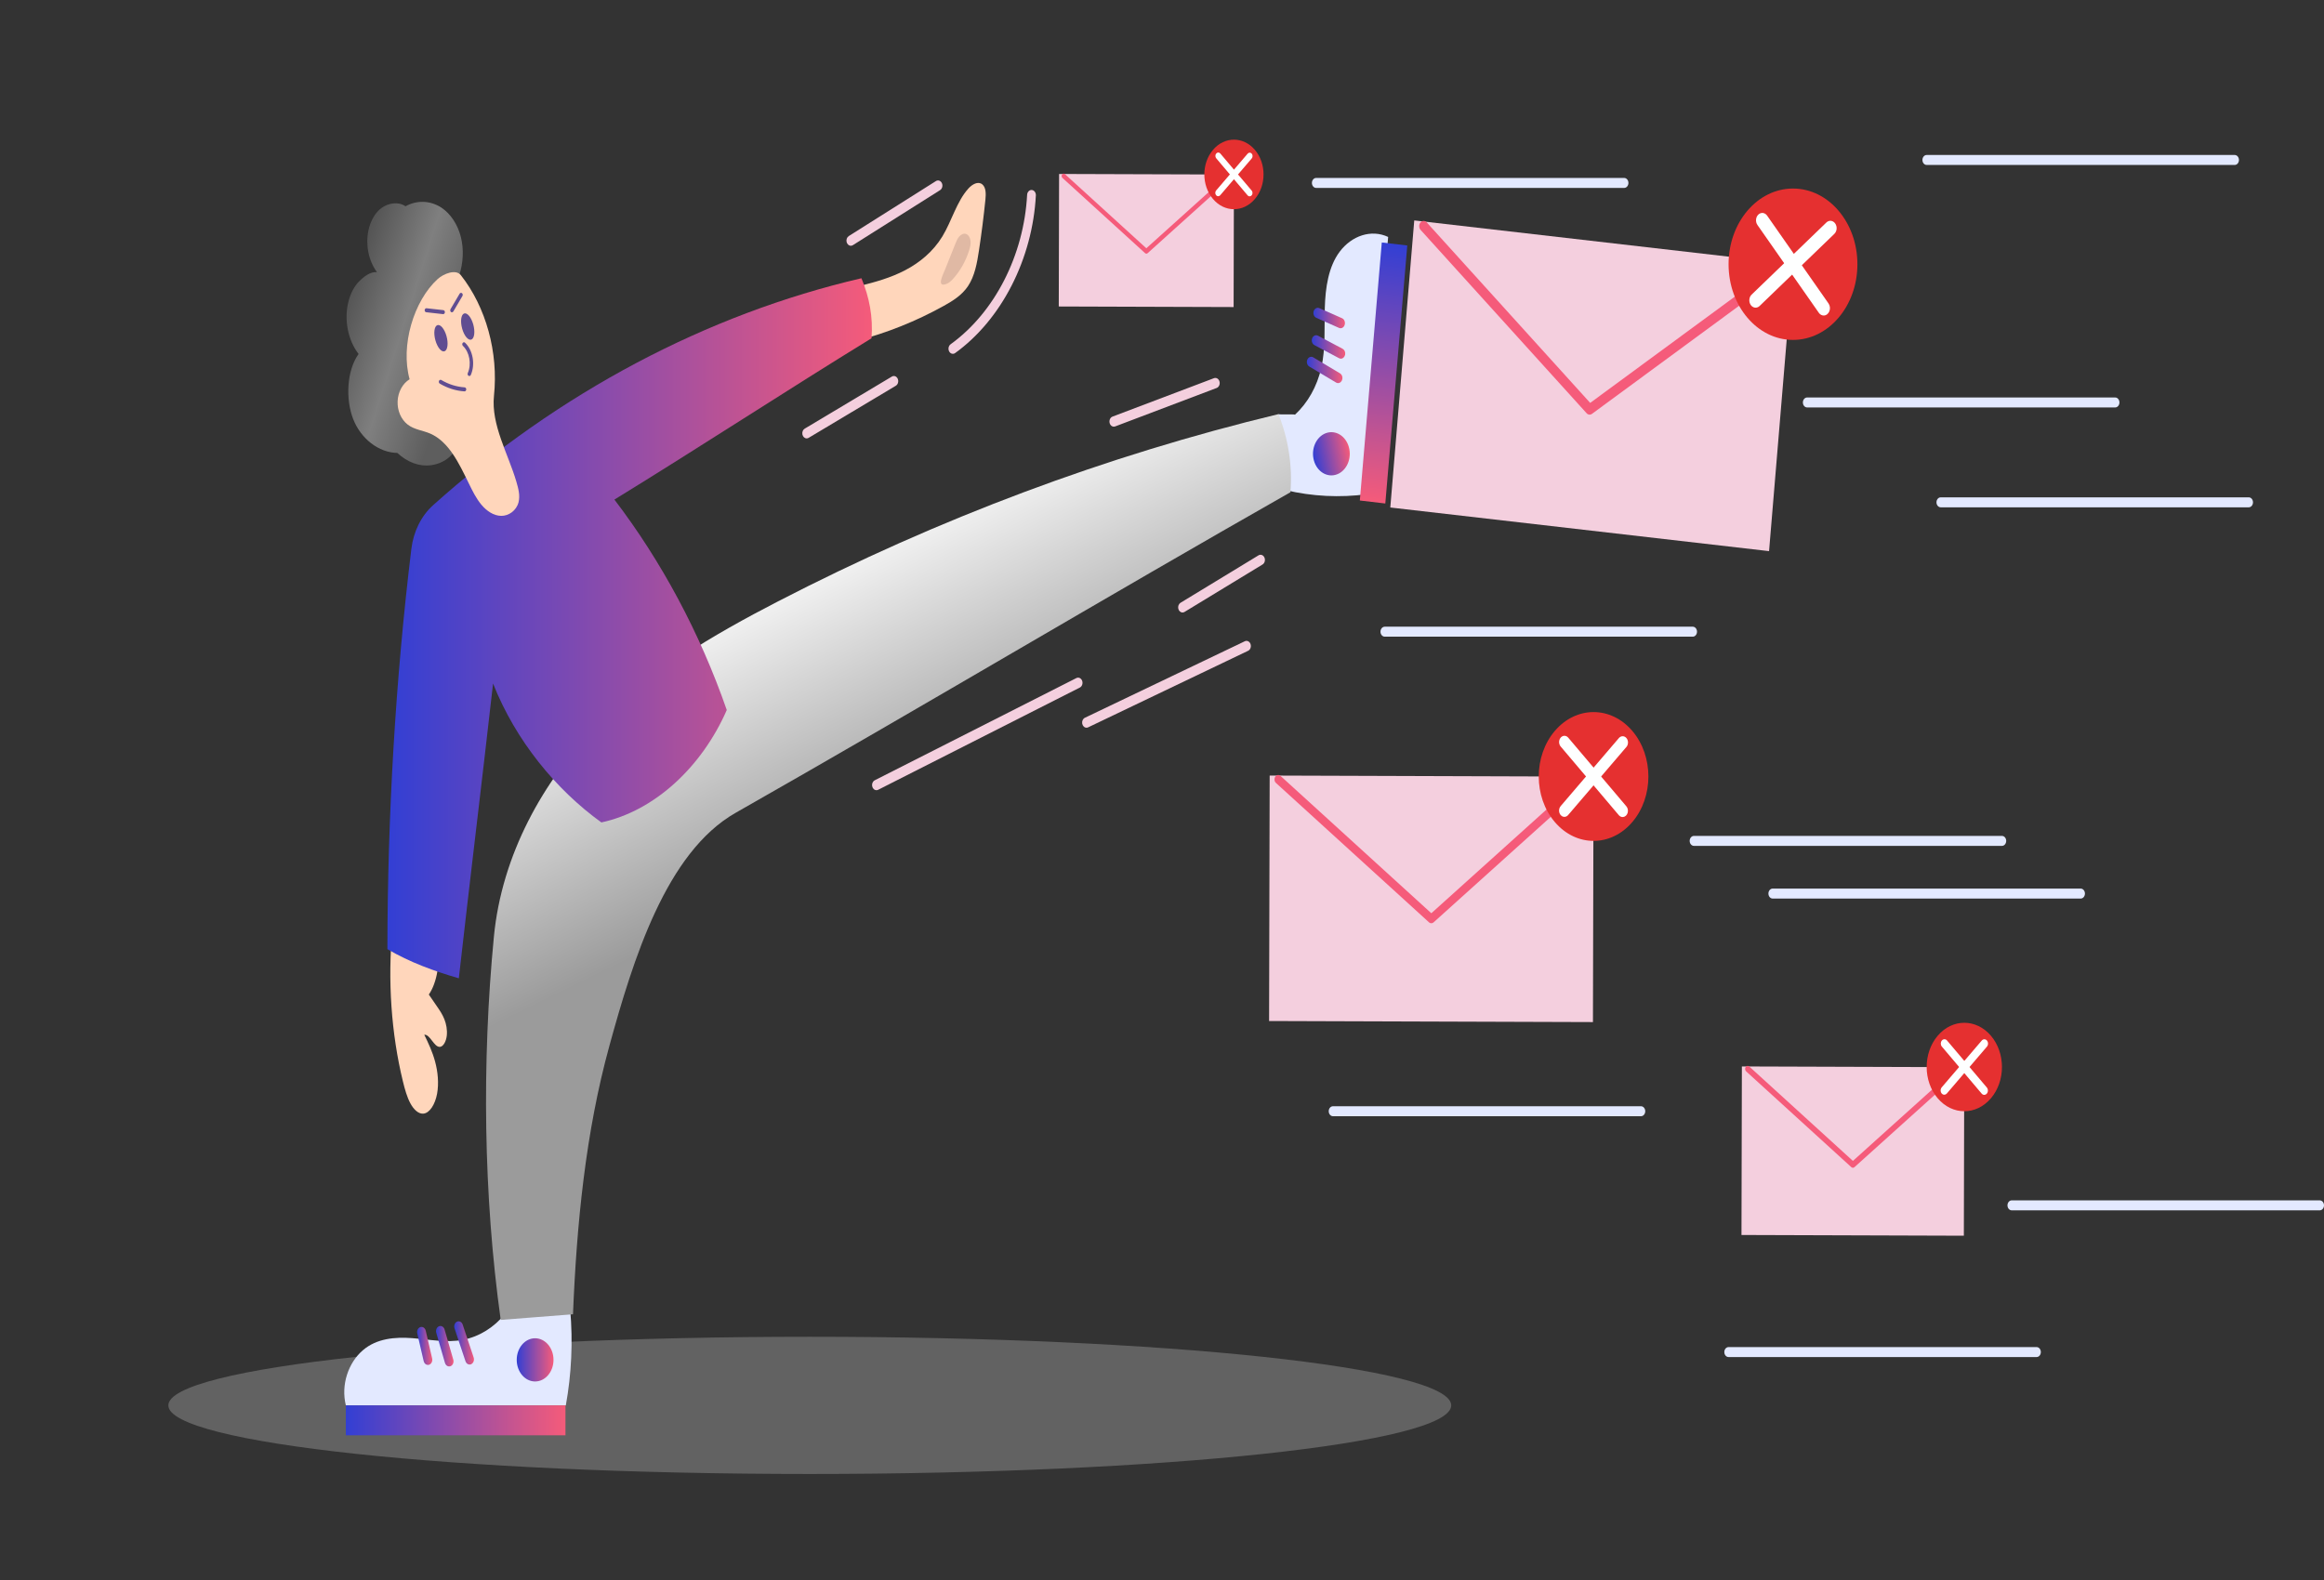 <svg width="619" height="421" viewBox="0 0 619 421" fill="none" xmlns="http://www.w3.org/2000/svg">
<rect x="0" y="0" width="619" height="421" fill="#333333" stroke="none"/>
<g clip-path="url(#clip0_265_4752)">
<path d="M215.688 392.674C310.045 392.674 386.537 384.492 386.537 374.398C386.537 364.304 310.045 356.121 215.688 356.121C121.331 356.121 44.839 364.304 44.839 374.398C44.839 384.492 121.331 392.674 215.688 392.674Z" fill="#C6C6C6" fill-opacity="0.32"/>
<path d="M342.417 130.574C349.552 132.255 356.866 132.621 364.096 131.657L369.733 63.123C365.231 61.013 360.044 62.782 356.832 67.046C353.82 71.048 353.013 76.698 352.864 82.038C352.715 87.377 353.09 92.817 351.928 97.985C350.803 102.931 348.343 107.314 344.917 110.477C345.008 110.302 340.427 110.496 340.519 110.321C339.715 113.185 341.946 114.865 341.141 117.73C340.615 119.601 341.212 122.059 341.166 124.03C341.119 126.001 341.161 129.266 342.417 130.574Z" fill="#E3E9FF"/>
<path d="M368.98 134.134L374.83 65.396L368.042 64.598L362.193 133.336L368.98 134.134Z" fill="url(#paint0_linear_265_4752)"/>
<path d="M355.634 126.52C358.28 125.86 359.969 122.804 359.407 119.695C358.845 116.585 356.245 114.6 353.599 115.26C350.953 115.921 349.264 118.977 349.826 122.086C350.387 125.195 352.988 127.181 355.634 126.52Z" fill="url(#paint1_linear_265_4752)"/>
<path d="M356.396 102.061C356.212 102.061 356.031 102.01 355.868 101.912L348.713 97.638C348.44 97.471 348.233 97.185 348.139 96.84C348.045 96.496 348.07 96.122 348.21 95.799C348.349 95.476 348.591 95.232 348.884 95.118C349.176 95.005 349.495 95.031 349.77 95.193L356.925 99.466C357.159 99.606 357.346 99.834 357.456 100.114C357.566 100.394 357.592 100.709 357.531 101.009C357.47 101.309 357.325 101.575 357.119 101.766C356.913 101.957 356.658 102.061 356.396 102.061Z" fill="url(#paint2_linear_265_4752)"/>
<path d="M357.142 95.549C356.977 95.548 356.813 95.507 356.663 95.427L350.076 91.93C349.793 91.78 349.574 91.505 349.464 91.165C349.355 90.825 349.365 90.447 349.493 90.116C349.62 89.784 349.854 89.526 350.144 89.397C350.434 89.269 350.755 89.281 351.037 89.43L357.624 92.927C357.866 93.057 358.064 93.28 358.183 93.56C358.303 93.84 358.338 94.16 358.281 94.466C358.225 94.772 358.081 95.046 357.874 95.243C357.667 95.44 357.409 95.548 357.142 95.549V95.549Z" fill="url(#paint3_linear_265_4752)"/>
<path d="M357.061 87.445C356.919 87.445 356.779 87.414 356.647 87.354L350.579 84.654C350.436 84.59 350.304 84.494 350.193 84.37C350.081 84.247 349.991 84.099 349.929 83.934C349.866 83.77 349.831 83.593 349.826 83.413C349.822 83.233 349.847 83.054 349.902 82.885C349.956 82.717 350.038 82.563 350.143 82.431C350.248 82.3 350.374 82.195 350.514 82.121C350.654 82.047 350.804 82.006 350.958 82.001C351.111 81.995 351.263 82.025 351.407 82.089L357.476 84.787C357.732 84.9 357.947 85.115 358.082 85.395C358.216 85.676 358.263 86.002 358.214 86.319C358.165 86.636 358.022 86.922 357.812 87.127C357.601 87.333 357.336 87.445 357.062 87.445H357.061Z" fill="url(#paint4_linear_265_4752)"/>
<path d="M151.879 348.936C152.617 357.443 152.223 366.033 150.71 374.398H92.119C90.762 368.929 92.761 363.031 96.683 359.685C100.362 356.546 105.226 356.148 109.762 356.486C114.299 356.825 118.871 357.785 123.357 356.925C127.657 356.087 131.609 353.63 134.618 349.926C134.461 350.016 134.13 349.484 133.973 349.575L141.484 347.581C143.12 347.147 144.784 346.71 146.459 346.845C148.134 346.981 150.892 347.341 151.879 348.936Z" fill="#E3E9FF"/>
<path d="M150.613 374.398H92.119V382.374H150.613V374.398Z" fill="url(#paint5_linear_265_4752)"/>
<path d="M122.362 73.223C123.373 70.027 123.578 66.446 122.764 63.178C121.95 59.91 120.085 56.969 117.554 55.3C116.098 54.359 114.472 53.838 112.812 53.778C111.151 53.718 109.501 54.121 107.998 54.955C106.175 53.65 103.438 54.062 101.626 55.39C99.814 56.719 98.616 59.02 98.112 61.457C97.728 63.38 97.735 65.382 98.132 67.3C98.529 69.219 99.305 71.001 100.397 72.503C98.659 72.32 96.907 73.672 95.59 75.019C94.272 76.365 93.376 78.208 92.853 80.172C91.567 84.988 92.616 90.564 95.506 94.297C92.333 98.745 92.008 106.341 94.064 111.629C96.12 116.916 100.889 120.576 105.831 120.665C108.47 123.111 111.623 124.386 114.959 123.917C117.86 123.505 120.814 121.646 121.897 118.457C122.626 116.313 122.984 113.255 122.185 111.148C121.385 109.04 120.116 107.218 119.265 105.138C117.852 101.691 117.663 97.696 118.144 93.908C118.626 90.119 119.74 86.495 120.849 82.898C121.648 80.302 121.545 75.802 122.362 73.223Z" fill="url(#paint6_linear_265_4752)"/>
<path d="M104.52 247.444C103.225 261.097 104.209 275.372 107.321 288.108C107.831 290.195 108.41 292.276 109.302 293.932C110.194 295.588 111.451 296.785 112.757 296.68C114.453 296.547 115.906 294.179 116.417 291.386C116.929 288.592 116.613 285.501 115.898 282.845C115.184 280.188 114.097 277.893 113.005 275.655C114.599 275.522 115.576 279.003 117.171 278.891C118.075 278.827 118.824 277.452 118.999 275.922C119.174 274.393 118.863 272.791 118.351 271.508C117.839 270.224 117.141 269.203 116.451 268.199L114.22 264.948C116.399 261.839 117.387 256.055 116.423 251.461C114.364 249.102 112.013 245.862 109.575 245.174C107.851 244.686 106.103 246.16 104.52 247.444Z" fill="#FFD6BB"/>
<path d="M228.982 76.167C233.112 75.159 237.246 74.002 241.099 71.985C244.952 69.967 248.538 67.03 250.993 63C253.509 58.871 254.798 53.688 257.944 50.212C258.948 49.102 260.511 48.189 261.637 49.121C262.646 49.954 262.618 51.692 262.471 53.131C262.009 57.678 261.436 62.206 260.752 66.716C260.242 70.072 259.621 73.557 257.821 76.234C256.193 78.66 253.779 80.153 251.402 81.473C243.982 85.591 236.191 88.711 228.176 90.775C228.521 85.662 228.641 81.276 228.982 76.167Z" fill="#FFD6BB"/>
<path d="M254.438 64.991C254.723 64.277 255.018 63.547 255.498 62.997C255.977 62.447 256.688 62.103 257.329 62.333C257.999 62.576 258.429 63.396 258.512 64.215C258.594 65.033 258.393 65.855 258.152 66.629C257.245 69.541 255.771 72.163 253.848 74.286C253.363 74.818 252.83 75.331 252.208 75.589C249.252 76.802 251.179 73.146 251.737 71.754C252.637 69.497 253.537 67.243 254.438 64.991Z" fill="#E0B9A4"/>
<path d="M131.547 249.556C133.655 227.678 144.703 208.008 158.813 193.523C172.922 179.038 189.969 169.138 207.117 160.267C249.954 138.114 294.671 121.372 340.518 110.323C343.099 116.741 344.298 124.075 343.701 131.14C294.42 159.157 245.231 188.513 195.95 216.531C177.423 227.064 168.609 255.665 162.291 278.684C155.973 301.703 153.603 325.971 152.617 350.129C146.606 350.634 139.375 351.126 133.364 351.629C128.747 318.423 128.325 282.988 131.547 249.556Z" fill="url(#paint7_linear_265_4752)"/>
<path d="M142.528 368.031C145.233 368.031 147.426 365.454 147.426 362.275C147.426 359.097 145.233 356.52 142.528 356.52C139.824 356.52 137.631 359.097 137.631 362.275C137.631 365.454 139.824 368.031 142.528 368.031Z" fill="url(#paint8_linear_265_4752)"/>
<path d="M125.077 363.523C124.842 363.524 124.613 363.441 124.419 363.285C124.225 363.13 124.076 362.91 123.99 362.653L121.058 353.873C121.002 353.705 120.974 353.526 120.977 353.346C120.98 353.166 121.013 352.988 121.075 352.823C121.136 352.658 121.224 352.509 121.335 352.384C121.445 352.259 121.575 352.161 121.718 352.095C121.861 352.029 122.013 351.997 122.167 352C122.32 352.004 122.471 352.042 122.612 352.115C122.752 352.187 122.879 352.291 122.985 352.42C123.092 352.55 123.175 352.703 123.231 352.871L126.162 361.651C126.232 361.859 126.256 362.083 126.235 362.305C126.214 362.527 126.147 362.739 126.04 362.924C125.933 363.108 125.789 363.259 125.621 363.364C125.454 363.468 125.267 363.523 125.077 363.523V363.523Z" fill="url(#paint9_linear_265_4752)"/>
<path d="M119.63 364.031C119.386 364.031 119.149 363.941 118.951 363.774C118.753 363.607 118.604 363.372 118.525 363.101L116.198 355.061C116.149 354.89 116.128 354.71 116.138 354.53C116.148 354.35 116.188 354.175 116.256 354.013C116.323 353.852 116.418 353.707 116.533 353.588C116.648 353.47 116.782 353.378 116.927 353.32C117.072 353.262 117.225 353.239 117.378 353.25C117.531 353.262 117.681 353.309 117.818 353.388C117.956 353.468 118.079 353.578 118.18 353.714C118.281 353.849 118.358 354.006 118.408 354.177L120.735 362.217C120.784 362.387 120.805 362.568 120.795 362.747C120.785 362.927 120.745 363.103 120.678 363.265C120.61 363.426 120.516 363.571 120.401 363.69C120.286 363.809 120.152 363.9 120.007 363.958C119.885 364.006 119.758 364.03 119.63 364.031V364.031Z" fill="url(#paint10_linear_265_4752)"/>
<path d="M113.982 363.628C113.725 363.629 113.475 363.531 113.27 363.348C113.066 363.165 112.918 362.908 112.851 362.617L111.145 355.257C111.101 355.082 111.087 354.898 111.104 354.717C111.121 354.535 111.169 354.359 111.245 354.2C111.32 354.04 111.422 353.9 111.545 353.787C111.667 353.674 111.808 353.592 111.958 353.544C112.108 353.496 112.264 353.483 112.419 353.507C112.573 353.532 112.721 353.592 112.855 353.684C112.989 353.777 113.106 353.9 113.199 354.046C113.292 354.193 113.36 354.36 113.397 354.537L115.103 361.895C115.144 362.069 115.154 362.251 115.135 362.429C115.116 362.608 115.066 362.78 114.99 362.937C114.914 363.093 114.813 363.23 114.691 363.34C114.57 363.451 114.431 363.532 114.284 363.579C114.185 363.611 114.084 363.628 113.982 363.628V363.628Z" fill="url(#paint11_linear_265_4752)"/>
<path d="M477.572 70.346L376.689 58.722L370.308 135.2L471.191 146.824L477.572 70.346Z" fill="#F4CFDE"/>
<path d="M423.407 110.467C423.107 110.468 422.817 110.333 422.598 110.091L378.378 61.248C378.15 60.996 378.017 60.648 378.007 60.281C377.998 59.914 378.112 59.557 378.327 59.289C378.541 59.021 378.837 58.864 379.15 58.853C379.463 58.841 379.766 58.977 379.994 59.228L423.548 107.335L474.23 70.09C474.362 69.993 474.508 69.928 474.661 69.898C474.813 69.868 474.97 69.873 475.121 69.914C475.272 69.955 475.414 70.031 475.54 70.136C475.667 70.242 475.774 70.376 475.856 70.53C475.938 70.684 475.993 70.856 476.019 71.036C476.045 71.215 476.04 71.399 476.005 71.576C475.97 71.754 475.906 71.921 475.816 72.07C475.726 72.218 475.612 72.344 475.481 72.44L424.028 110.252C423.842 110.39 423.627 110.465 423.407 110.467V110.467Z" fill="#F55B7A"/>
<path d="M477.564 90.555C487.04 90.555 494.722 81.527 494.722 70.391C494.722 59.255 487.04 50.227 477.564 50.227C468.088 50.227 460.406 59.255 460.406 70.391C460.406 81.527 468.088 90.555 477.564 90.555Z" fill="#E53030"/>
<path d="M485.742 84.055C485.495 84.056 485.251 83.992 485.028 83.867C484.804 83.743 484.607 83.562 484.451 83.338L468.095 59.934C467.956 59.735 467.852 59.506 467.788 59.259C467.724 59.013 467.703 58.754 467.724 58.497C467.745 58.241 467.81 57.992 467.913 57.764C468.016 57.537 468.157 57.336 468.326 57.173C468.668 56.842 469.108 56.685 469.549 56.736C469.767 56.761 469.979 56.837 470.172 56.958C470.366 57.08 470.537 57.245 470.676 57.444L487.031 80.847C487.232 81.134 487.359 81.483 487.398 81.852C487.437 82.22 487.385 82.594 487.25 82.93C487.115 83.267 486.902 83.551 486.635 83.75C486.368 83.949 486.058 84.055 485.742 84.055V84.055Z" fill="#FEFFFF"/>
<path d="M467.607 81.963C467.263 81.963 466.927 81.838 466.645 81.606C466.364 81.373 466.151 81.043 466.034 80.663C465.918 80.282 465.905 79.868 465.997 79.478C466.088 79.088 466.28 78.741 466.546 78.484L486.461 59.27C486.804 58.939 487.243 58.782 487.684 58.833C488.125 58.884 488.53 59.139 488.811 59.541C489.092 59.943 489.226 60.46 489.183 60.977C489.139 61.495 488.923 61.972 488.581 62.302L468.666 81.522C468.368 81.809 467.993 81.965 467.607 81.963Z" fill="#FEFFFF"/>
<path d="M424.438 206.894L338.177 206.611L338.022 272.005L424.283 272.288L424.438 206.894Z" fill="#F4CFDE"/>
<path d="M381.326 245.953C381.072 245.981 380.818 245.894 380.616 245.71L339.8 208.532C339.607 208.334 339.485 208.056 339.461 207.756C339.436 207.456 339.51 207.157 339.668 206.919C339.825 206.681 340.054 206.523 340.307 206.477C340.56 206.431 340.819 206.5 341.03 206.671L381.235 243.294L421.606 206.929C421.817 206.742 422.083 206.661 422.345 206.704C422.607 206.746 422.844 206.908 423.005 207.154C423.166 207.401 423.238 207.712 423.205 208.021C423.172 208.329 423.036 208.61 422.828 208.802L381.842 245.716C381.692 245.85 381.514 245.932 381.326 245.953V245.953Z" fill="#F55B7A"/>
<path d="M434.775 218.992C440.477 212.291 440.477 201.427 434.775 194.726C429.073 188.025 419.827 188.025 414.125 194.726C408.423 201.427 408.423 212.291 414.125 218.992C419.827 225.693 429.073 225.693 434.775 218.992Z" fill="#E53030"/>
<path d="M432.319 217.658C432.11 217.681 431.899 217.65 431.701 217.566C431.503 217.482 431.324 217.348 431.176 217.172L415.71 198.9C415.573 198.746 415.463 198.561 415.387 198.357C415.312 198.152 415.271 197.931 415.269 197.708C415.267 197.485 415.303 197.264 415.375 197.057C415.447 196.851 415.554 196.663 415.688 196.506C415.823 196.348 415.983 196.224 416.159 196.141C416.336 196.057 416.524 196.016 416.714 196.02C416.904 196.024 417.091 196.072 417.265 196.162C417.439 196.252 417.595 196.383 417.726 196.545L433.191 214.818C433.381 215.042 433.512 215.325 433.57 215.634C433.628 215.942 433.611 216.264 433.52 216.562C433.428 216.859 433.267 217.12 433.054 217.314C432.842 217.508 432.587 217.627 432.319 217.658V217.658Z" fill="#FEFFFF"/>
<path d="M416.811 217.607C416.519 217.64 416.226 217.566 415.972 217.396C415.717 217.226 415.514 216.967 415.389 216.655C415.264 216.344 415.225 215.995 415.276 215.656C415.327 215.317 415.465 215.004 415.673 214.762L431.222 196.588C431.492 196.289 431.85 196.126 432.22 196.134C432.59 196.141 432.944 196.317 433.205 196.626C433.466 196.934 433.614 197.351 433.618 197.786C433.622 198.221 433.481 198.641 433.226 198.956L417.677 217.129C417.445 217.402 417.138 217.571 416.811 217.607V217.607Z" fill="#FEFFFF"/>
<path d="M523.18 284.3L463.952 284.106L463.846 329.006L523.073 329.2L523.18 284.3Z" fill="#F4CFDE"/>
<path d="M493.588 311.099C493.413 311.12 493.239 311.06 493.101 310.933L465.075 285.405C465.003 285.34 464.944 285.259 464.899 285.167C464.854 285.074 464.825 284.973 464.814 284.867C464.802 284.762 464.809 284.654 464.833 284.552C464.857 284.449 464.897 284.353 464.953 284.269C465.008 284.185 465.077 284.115 465.156 284.062C465.235 284.009 465.321 283.976 465.411 283.962C465.501 283.949 465.592 283.956 465.679 283.985C465.766 284.013 465.848 284.061 465.92 284.126L493.525 309.27L521.246 284.303C521.391 284.172 521.574 284.114 521.755 284.142C521.937 284.17 522.101 284.282 522.212 284.452C522.323 284.622 522.373 284.838 522.349 285.051C522.325 285.264 522.23 285.457 522.085 285.588L493.942 310.935C493.84 311.028 493.717 311.085 493.588 311.099V311.099Z" fill="#F55B7A"/>
<path d="M530.286 292.588C534.201 287.987 534.201 280.527 530.286 275.926C526.371 271.325 520.023 271.325 516.107 275.926C512.192 280.527 512.192 287.987 516.107 292.588C520.023 297.19 526.371 297.19 530.286 292.588Z" fill="#E53030"/>
<path d="M528.6 291.67C528.456 291.686 528.311 291.665 528.175 291.608C528.039 291.55 527.916 291.458 527.814 291.338L517.196 278.791C517.022 278.574 516.927 278.285 516.931 277.987C516.935 277.688 517.038 277.403 517.218 277.192C517.399 276.982 517.642 276.862 517.896 276.858C518.15 276.855 518.395 276.968 518.579 277.174L529.198 289.72C529.329 289.874 529.419 290.069 529.459 290.281C529.5 290.493 529.488 290.714 529.425 290.918C529.362 291.123 529.251 291.302 529.105 291.435C528.959 291.568 528.784 291.65 528.6 291.67V291.67Z" fill="#FEFFFF"/>
<path d="M517.952 291.637C517.751 291.659 517.55 291.609 517.375 291.492C517.2 291.375 517.061 291.197 516.975 290.983C516.89 290.769 516.862 290.529 516.897 290.296C516.932 290.063 517.028 289.849 517.17 289.682L527.847 277.203C527.937 277.097 528.045 277.013 528.164 276.956C528.282 276.899 528.409 276.869 528.538 276.87C528.666 276.87 528.793 276.9 528.911 276.958C529.029 277.016 529.136 277.101 529.227 277.208C529.317 277.315 529.389 277.442 529.437 277.581C529.486 277.72 529.511 277.869 529.511 278.02C529.51 278.171 529.485 278.32 529.435 278.459C529.386 278.598 529.314 278.724 529.223 278.83L518.547 291.307C518.387 291.495 518.177 291.611 517.952 291.637V291.637Z" fill="#FEFFFF"/>
<path d="M328.659 46.497L282.088 46.344L282.004 81.649L328.575 81.802L328.659 46.497Z" fill="#F4CFDE"/>
<path d="M305.38 67.577C305.243 67.591 305.106 67.544 304.997 67.444L282.96 47.377C282.853 47.271 282.784 47.12 282.769 46.956C282.754 46.792 282.794 46.628 282.88 46.497C282.966 46.367 283.092 46.281 283.231 46.257C283.37 46.233 283.511 46.274 283.625 46.37L305.326 66.137L327.128 46.512C327.242 46.409 327.386 46.364 327.528 46.386C327.671 46.408 327.8 46.496 327.887 46.63C327.975 46.764 328.013 46.934 327.995 47.101C327.976 47.269 327.901 47.421 327.787 47.523L305.659 67.457C305.577 67.526 305.481 67.567 305.38 67.577Z" fill="#F55B7A"/>
<path d="M334.236 53.02C337.314 49.403 337.314 43.537 334.236 39.919C331.157 36.302 326.166 36.302 323.088 39.919C320.009 43.537 320.009 49.403 323.088 53.02C326.166 56.638 331.157 56.638 334.236 53.02Z" fill="#E53030"/>
<path d="M332.909 52.3C332.796 52.312 332.682 52.294 332.575 52.248C332.468 52.202 332.372 52.129 332.292 52.034L323.943 42.168C323.8 41.998 323.719 41.769 323.72 41.53C323.72 41.291 323.802 41.061 323.946 40.893C324.09 40.724 324.285 40.63 324.489 40.63C324.692 40.631 324.887 40.727 325.031 40.896L333.38 50.765C333.483 50.885 333.554 51.038 333.586 51.205C333.618 51.372 333.608 51.546 333.559 51.706C333.51 51.867 333.422 52.008 333.307 52.113C333.192 52.217 333.054 52.281 332.909 52.297V52.3Z" fill="#FEFFFF"/>
<path d="M324.538 52.273C324.38 52.291 324.222 52.251 324.085 52.159C323.947 52.067 323.837 51.927 323.77 51.759C323.703 51.591 323.681 51.402 323.709 51.219C323.737 51.036 323.812 50.868 323.924 50.737L332.318 40.931C332.462 40.762 332.658 40.668 332.861 40.668C333.065 40.669 333.26 40.764 333.403 40.934C333.547 41.103 333.627 41.333 333.626 41.572C333.626 41.811 333.544 42.04 333.4 42.209L325.003 52.015C324.878 52.162 324.714 52.253 324.538 52.273V52.273Z" fill="#FEFFFF"/>
<path d="M115.39 134.553C148.843 104.585 188.18 83.722 229.447 74.123C231.572 79.248 232.559 84.433 232.133 90.112C209.364 104.095 186.417 119.109 163.65 133.092C176.21 149.557 186.466 168.682 193.576 189.156C186.96 204.265 174.4 216.038 160.177 219.099C148.015 210.311 137.347 197.305 131.325 182.094C128.353 208.495 125.178 234.224 122.206 260.624C115.76 258.753 109.118 256.355 103.184 252.854C103.213 217.821 105.315 181.079 109.571 146.187C110.137 141.562 112.226 137.384 115.39 134.553V134.553Z" fill="url(#paint12_linear_265_4752)"/>
<path d="M122.749 73.308C129.465 81.829 132.783 93.906 131.57 105.434C130.761 113.141 135.375 120.957 137.529 128.305C138.05 130.084 138.576 132.006 138.115 133.807C137.54 136.048 135.473 137.464 133.478 137.428C131.484 137.393 129.628 136.134 128.229 134.469C126.83 132.804 125.826 130.748 124.837 128.719C122.236 123.379 119.536 117.689 114.634 115.528C112.631 114.647 110.373 114.489 108.586 113.107C107.719 112.435 107.015 111.509 106.545 110.42C106.075 109.331 105.855 108.117 105.907 106.898C105.958 105.678 106.28 104.496 106.839 103.467C107.399 102.438 108.177 101.599 109.098 101.032C106.61 92.037 110.21 80.154 116.561 74.345C118.13 72.919 121.406 71.605 122.749 73.308Z" fill="#FFD6BB"/>
<path d="M118.019 83.682H117.975L113.519 83.181C113.46 83.174 113.402 83.154 113.349 83.121C113.297 83.088 113.25 83.043 113.212 82.989C113.174 82.935 113.146 82.873 113.128 82.805C113.111 82.738 113.105 82.668 113.11 82.598C113.116 82.528 113.133 82.46 113.161 82.399C113.189 82.337 113.228 82.282 113.274 82.237C113.32 82.193 113.373 82.159 113.43 82.139C113.487 82.118 113.547 82.111 113.606 82.118L118.062 82.619C118.122 82.622 118.18 82.639 118.234 82.669C118.289 82.699 118.337 82.741 118.378 82.793C118.418 82.846 118.449 82.906 118.469 82.973C118.49 83.039 118.499 83.109 118.496 83.18C118.493 83.25 118.479 83.319 118.453 83.382C118.427 83.446 118.392 83.503 118.347 83.551C118.303 83.598 118.251 83.635 118.195 83.659C118.138 83.683 118.079 83.693 118.019 83.69V83.682Z" fill="#604D91"/>
<path d="M120.374 83.199C120.29 83.201 120.207 83.175 120.135 83.125C120.063 83.075 120.004 83.002 119.965 82.914C119.926 82.827 119.908 82.728 119.914 82.63C119.92 82.531 119.95 82.437 119.999 82.357L122.419 78.245C122.453 78.187 122.496 78.138 122.547 78.099C122.597 78.061 122.653 78.035 122.712 78.022C122.771 78.01 122.832 78.011 122.89 78.026C122.949 78.04 123.004 78.069 123.054 78.109C123.103 78.149 123.145 78.2 123.178 78.259C123.21 78.318 123.232 78.384 123.243 78.454C123.254 78.523 123.253 78.594 123.24 78.663C123.228 78.732 123.204 78.797 123.17 78.855L120.751 82.967C120.709 83.039 120.653 83.098 120.587 83.138C120.522 83.179 120.448 83.2 120.374 83.199Z" fill="#604D91"/>
<path d="M125 100.173C124.922 100.175 124.844 100.152 124.775 100.107C124.706 100.063 124.649 99.998 124.608 99.919C124.567 99.84 124.544 99.75 124.542 99.658C124.539 99.565 124.558 99.474 124.595 99.392C125.636 97.011 125.071 93.821 123.292 92.132C123.198 92.043 123.138 91.913 123.125 91.771C123.112 91.63 123.148 91.488 123.224 91.377C123.3 91.267 123.411 91.196 123.531 91.181C123.652 91.166 123.772 91.208 123.866 91.298C125.965 93.291 126.641 97.062 125.406 99.882C125.368 99.971 125.31 100.044 125.239 100.096C125.167 100.147 125.084 100.174 125 100.173Z" fill="#604D91"/>
<path d="M123.714 104.263H123.688C121.404 104.109 119.171 103.404 117.129 102.192C117.021 102.128 116.939 102.016 116.901 101.88C116.863 101.745 116.873 101.598 116.927 101.47C116.982 101.343 117.078 101.247 117.193 101.203C117.308 101.158 117.433 101.17 117.541 101.234C119.472 102.381 121.583 103.047 123.742 103.191C123.863 103.195 123.978 103.255 124.061 103.359C124.144 103.462 124.189 103.6 124.186 103.742C124.182 103.884 124.131 104.019 124.043 104.117C123.955 104.215 123.838 104.268 123.717 104.264L123.714 104.263Z" fill="#604D91"/>
<path d="M118.419 93.572C119.234 93.257 119.46 91.447 118.924 89.53C118.387 87.612 117.292 86.313 116.478 86.628C115.663 86.942 115.437 88.752 115.973 90.669C116.51 92.587 117.605 93.886 118.419 93.572Z" fill="#604D91"/>
<path d="M125.546 90.465C126.361 90.15 126.587 88.341 126.051 86.423C125.514 84.506 124.419 83.206 123.605 83.521C122.79 83.836 122.564 85.645 123.101 87.562C123.637 89.48 124.732 90.779 125.546 90.465Z" fill="#604D91"/>
<path d="M533.223 225.347H451.178C450.878 225.347 450.591 225.207 450.379 224.957C450.167 224.708 450.047 224.37 450.047 224.018C450.047 223.665 450.167 223.327 450.379 223.078C450.591 222.829 450.878 222.689 451.178 222.689H533.223C533.523 222.689 533.81 222.829 534.022 223.078C534.234 223.327 534.354 223.665 534.354 224.018C534.354 224.37 534.234 224.708 534.022 224.957C533.81 225.207 533.523 225.347 533.223 225.347Z" fill="#E3E9FF"/>
<path d="M554.194 239.38H472.15C471.85 239.38 471.562 239.24 471.35 238.991C471.138 238.742 471.019 238.404 471.019 238.051C471.019 237.699 471.138 237.361 471.35 237.111C471.562 236.862 471.85 236.722 472.15 236.722H554.194C554.494 236.722 554.782 236.862 554.994 237.111C555.206 237.361 555.325 237.699 555.325 238.051C555.325 238.404 555.206 238.742 554.994 238.991C554.782 239.24 554.494 239.38 554.194 239.38V239.38Z" fill="#E3E9FF"/>
<path d="M598.957 135.151H516.913C516.613 135.151 516.325 135.01 516.113 134.761C515.901 134.512 515.782 134.174 515.782 133.822C515.782 133.469 515.901 133.131 516.113 132.882C516.325 132.633 516.613 132.493 516.913 132.493H598.957C599.257 132.493 599.545 132.633 599.757 132.882C599.969 133.131 600.088 133.469 600.088 133.822C600.088 134.174 599.969 134.512 599.757 134.761C599.545 135.01 599.257 135.151 598.957 135.151Z" fill="#E3E9FF"/>
<path d="M432.602 50.064H350.56C350.26 50.064 349.972 49.924 349.76 49.675C349.548 49.426 349.429 49.088 349.429 48.735C349.429 48.383 349.548 48.045 349.76 47.795C349.972 47.546 350.26 47.406 350.56 47.406H432.602C432.902 47.406 433.189 47.546 433.401 47.795C433.613 48.045 433.733 48.383 433.733 48.735C433.733 49.088 433.613 49.426 433.401 49.675C433.189 49.924 432.902 50.064 432.602 50.064V50.064Z" fill="#E3E9FF"/>
<path d="M450.871 169.613H368.826C368.526 169.613 368.238 169.473 368.026 169.224C367.814 168.975 367.695 168.637 367.695 168.284C367.695 167.932 367.814 167.594 368.026 167.345C368.238 167.096 368.526 166.956 368.826 166.956H450.871C451.17 166.956 451.458 167.096 451.67 167.345C451.882 167.594 452.001 167.932 452.001 168.284C452.001 168.637 451.882 168.975 451.67 169.224C451.458 169.473 451.17 169.613 450.871 169.613Z" fill="#E3E9FF"/>
<path d="M617.869 322.44H535.823C535.524 322.44 535.236 322.3 535.024 322.051C534.812 321.801 534.693 321.463 534.693 321.111C534.693 320.758 534.812 320.42 535.024 320.171C535.236 319.922 535.524 319.782 535.823 319.782H617.869C618.169 319.782 618.457 319.922 618.669 320.171C618.881 320.42 619 320.758 619 321.111C619 321.463 618.881 321.801 618.669 322.051C618.457 322.3 618.169 322.44 617.869 322.44Z" fill="#E3E9FF"/>
<path d="M542.449 361.527H460.405C460.105 361.527 459.817 361.387 459.605 361.138C459.393 360.889 459.274 360.551 459.274 360.198C459.274 359.846 459.393 359.508 459.605 359.258C459.817 359.009 460.105 358.869 460.405 358.869H542.449C542.749 358.869 543.037 359.009 543.249 359.258C543.461 359.508 543.58 359.846 543.58 360.198C543.58 360.551 543.461 360.889 543.249 361.138C543.037 361.387 542.749 361.527 542.449 361.527Z" fill="#E3E9FF"/>
<path d="M437.081 297.366H355.037C354.737 297.366 354.449 297.226 354.237 296.977C354.025 296.727 353.906 296.389 353.906 296.037C353.906 295.684 354.025 295.346 354.237 295.097C354.449 294.848 354.737 294.708 355.037 294.708H437.081C437.381 294.708 437.669 294.848 437.881 295.097C438.093 295.346 438.212 295.684 438.212 296.037C438.212 296.389 438.093 296.727 437.881 296.977C437.669 297.226 437.381 297.366 437.081 297.366Z" fill="#E3E9FF"/>
<path d="M595.216 43.944H513.174C512.874 43.944 512.586 43.804 512.374 43.555C512.162 43.306 512.043 42.968 512.043 42.615C512.043 42.263 512.162 41.925 512.374 41.676C512.586 41.427 512.874 41.287 513.174 41.287H595.216C595.516 41.287 595.804 41.427 596.016 41.676C596.228 41.925 596.347 42.263 596.347 42.615C596.347 42.968 596.228 43.306 596.016 43.555C595.804 43.804 595.516 43.944 595.216 43.944V43.944Z" fill="#E3E9FF"/>
<path d="M563.383 108.547H481.332C481.032 108.547 480.744 108.407 480.532 108.158C480.32 107.909 480.201 107.571 480.201 107.218C480.201 106.866 480.32 106.528 480.532 106.278C480.744 106.029 481.032 105.889 481.332 105.889H563.383C563.683 105.889 563.971 106.029 564.183 106.278C564.395 106.528 564.514 106.866 564.514 107.218C564.514 107.571 564.395 107.909 564.183 108.158C563.971 108.407 563.683 108.547 563.383 108.547Z" fill="#E3E9FF"/>
<path d="M314.968 163.173C314.706 163.174 314.451 163.071 314.245 162.882C314.039 162.692 313.893 162.426 313.831 162.127C313.769 161.828 313.794 161.514 313.903 161.234C314.011 160.954 314.197 160.725 314.429 160.583L335.21 147.944C335.346 147.861 335.494 147.811 335.647 147.795C335.8 147.78 335.954 147.8 336.1 147.855C336.246 147.909 336.381 147.997 336.498 148.113C336.616 148.229 336.712 148.372 336.783 148.531C336.853 148.691 336.896 148.866 336.909 149.046C336.922 149.225 336.905 149.406 336.859 149.577C336.812 149.749 336.737 149.908 336.639 150.046C336.54 150.184 336.419 150.297 336.283 150.38L315.504 163.019C315.338 163.121 315.154 163.174 314.968 163.173V163.173Z" fill="#F4CFDE"/>
<path d="M296.667 113.666C296.389 113.666 296.121 113.549 295.91 113.336C295.699 113.124 295.559 112.83 295.516 112.507C295.473 112.185 295.529 111.854 295.675 111.576C295.82 111.298 296.045 111.09 296.31 110.99L323.321 100.757C323.468 100.697 323.623 100.672 323.779 100.684C323.934 100.696 324.085 100.744 324.224 100.825C324.364 100.907 324.487 101.02 324.589 101.159C324.69 101.297 324.767 101.458 324.814 101.632C324.862 101.806 324.88 101.989 324.866 102.171C324.853 102.353 324.809 102.53 324.736 102.692C324.664 102.853 324.565 102.996 324.445 103.112C324.324 103.228 324.186 103.315 324.037 103.367L297.026 113.6C296.91 113.644 296.789 113.666 296.667 113.666V113.666Z" fill="#F4CFDE"/>
<path d="M253.794 94.264C253.539 94.264 253.292 94.167 253.089 93.987C252.885 93.807 252.738 93.553 252.669 93.266C252.599 92.978 252.612 92.671 252.705 92.393C252.797 92.115 252.965 91.879 253.182 91.723C264.905 83.279 272.72 68.015 273.576 51.889C273.596 51.527 273.738 51.19 273.97 50.95C274.201 50.711 274.504 50.59 274.812 50.612C275.12 50.635 275.408 50.799 275.613 51.07C275.818 51.342 275.923 51.697 275.905 52.059C275.464 60.379 273.227 68.689 269.439 76.09C265.651 83.49 260.45 89.704 254.399 94.061C254.217 94.193 254.008 94.263 253.794 94.264V94.264Z" fill="#F4CFDE"/>
<path d="M226.62 65.47C226.36 65.471 226.107 65.369 225.902 65.181C225.696 64.994 225.55 64.731 225.487 64.435C225.423 64.138 225.445 63.825 225.55 63.546C225.655 63.266 225.837 63.036 226.066 62.891L249.282 48.24C249.417 48.152 249.565 48.097 249.719 48.078C249.872 48.058 250.027 48.074 250.175 48.126C250.323 48.177 250.461 48.262 250.581 48.377C250.7 48.491 250.8 48.632 250.873 48.792C250.946 48.952 250.991 49.127 251.006 49.307C251.021 49.487 251.006 49.669 250.96 49.843C250.915 50.016 250.841 50.177 250.743 50.317C250.644 50.456 250.523 50.571 250.387 50.656L227.174 65.307C227.004 65.415 226.813 65.471 226.62 65.47V65.47Z" fill="#F4CFDE"/>
<path d="M214.859 116.792C214.597 116.792 214.342 116.688 214.136 116.498C213.93 116.307 213.784 116.04 213.723 115.74C213.661 115.441 213.688 115.125 213.798 114.845C213.908 114.565 214.095 114.337 214.329 114.197L237.526 100.333C237.662 100.246 237.813 100.193 237.967 100.176C238.122 100.159 238.278 100.178 238.427 100.232C238.575 100.287 238.712 100.376 238.831 100.494C238.95 100.612 239.047 100.756 239.118 100.919C239.188 101.082 239.23 101.26 239.242 101.442C239.253 101.624 239.233 101.807 239.183 101.98C239.134 102.153 239.055 102.313 238.952 102.449C238.849 102.586 238.724 102.698 238.584 102.777L215.382 116.643C215.22 116.739 215.041 116.79 214.859 116.792V116.792Z" fill="#F4CFDE"/>
<path d="M233.443 210.507C233.174 210.507 232.914 210.399 232.705 210.2C232.496 210 232.353 209.723 232.298 209.413C232.244 209.104 232.282 208.782 232.406 208.502C232.53 208.221 232.733 208 232.98 207.875L286.694 180.641C286.836 180.569 286.987 180.531 287.141 180.529C287.294 180.526 287.447 180.559 287.59 180.626C287.732 180.693 287.862 180.792 287.972 180.918C288.083 181.044 288.171 181.194 288.231 181.36C288.292 181.525 288.324 181.704 288.326 181.884C288.329 182.065 288.3 182.244 288.244 182.411C288.187 182.579 288.102 182.732 287.995 182.861C287.888 182.991 287.761 183.094 287.619 183.166L233.905 210.4C233.759 210.473 233.602 210.509 233.443 210.507V210.507Z" fill="#F4CFDE"/>
<path d="M289.391 193.863C289.121 193.864 288.858 193.754 288.649 193.551C288.44 193.349 288.297 193.068 288.245 192.756C288.193 192.444 288.235 192.12 288.363 191.84C288.492 191.56 288.7 191.341 288.95 191.221L331.562 170.831C331.703 170.763 331.855 170.728 332.009 170.73C332.162 170.731 332.314 170.767 332.455 170.837C332.596 170.907 332.724 171.009 332.832 171.137C332.94 171.265 333.025 171.417 333.082 171.584C333.14 171.751 333.17 171.93 333.169 172.11C333.168 172.29 333.136 172.468 333.077 172.634C333.017 172.8 332.931 172.95 332.822 173.077C332.712 173.204 332.583 173.304 332.441 173.372L289.834 193.762C289.693 193.83 289.543 193.864 289.391 193.863V193.863Z" fill="#F4CFDE"/>
</g>
<defs>
<linearGradient id="paint0_linear_265_4752" x1="371.274" y1="64.978" x2="363.227" y2="133.458" gradientUnits="userSpaceOnUse">
<stop stop-color="#323FD4"/>
<stop offset="1" stop-color="#F55B7A"/>
</linearGradient>
<linearGradient id="paint1_linear_265_4752" x1="349.874" y1="122.354" x2="359.571" y2="120.602" gradientUnits="userSpaceOnUse">
<stop stop-color="#323FD4"/>
<stop offset="1" stop-color="#F55B7A"/>
</linearGradient>
<linearGradient id="paint2_linear_265_4752" x1="348.083" y1="98.722" x2="357.563" y2="98.722" gradientUnits="userSpaceOnUse">
<stop stop-color="#323FD4"/>
<stop offset="1" stop-color="#F55B7A"/>
</linearGradient>
<linearGradient id="paint3_linear_265_4752" x1="349.389" y1="92.577" x2="358.308" y2="92.577" gradientUnits="userSpaceOnUse">
<stop stop-color="#323FD4"/>
<stop offset="1" stop-color="#F55B7A"/>
</linearGradient>
<linearGradient id="paint4_linear_265_4752" x1="349.826" y1="84.852" x2="358.233" y2="84.852" gradientUnits="userSpaceOnUse">
<stop stop-color="#323FD4"/>
<stop offset="1" stop-color="#F55B7A"/>
</linearGradient>
<linearGradient id="paint5_linear_265_4752" x1="92.119" y1="378.576" x2="150.613" y2="378.576" gradientUnits="userSpaceOnUse">
<stop stop-color="#323FD4"/>
<stop offset="1" stop-color="#F55B7A"/>
</linearGradient>
<linearGradient id="paint6_linear_265_4752" x1="87.709" y1="91.5" x2="119.418" y2="101.648" gradientUnits="userSpaceOnUse">
<stop stop-color="#525252"/>
<stop offset="0.521" stop-color="#7F7F7F"/>
<stop offset="1" stop-color="#5E5E5E"/>
</linearGradient>
<linearGradient id="paint7_linear_265_4752" x1="129.042" y1="274.5" x2="58.806" y2="131.127" gradientUnits="userSpaceOnUse">
<stop stop-color="#9B9B9B"/>
<stop offset="0.453" stop-color="#F5F5F5"/>
<stop offset="0.984" stop-color="#989898"/>
</linearGradient>
<linearGradient id="paint8_linear_265_4752" x1="137.631" y1="362.549" x2="147.426" y2="362.549" gradientUnits="userSpaceOnUse">
<stop stop-color="#323FD4"/>
<stop offset="1" stop-color="#F55B7A"/>
</linearGradient>
<linearGradient id="paint9_linear_265_4752" x1="120.977" y1="358.036" x2="126.243" y2="358.036" gradientUnits="userSpaceOnUse">
<stop stop-color="#323FD4"/>
<stop offset="1" stop-color="#F55B7A"/>
</linearGradient>
<linearGradient id="paint10_linear_265_4752" x1="116.136" y1="358.896" x2="120.797" y2="358.896" gradientUnits="userSpaceOnUse">
<stop stop-color="#323FD4"/>
<stop offset="1" stop-color="#F55B7A"/>
</linearGradient>
<linearGradient id="paint11_linear_265_4752" x1="111.097" y1="358.803" x2="115.144" y2="358.803" gradientUnits="userSpaceOnUse">
<stop stop-color="#323FD4"/>
<stop offset="1" stop-color="#F55B7A"/>
</linearGradient>
<linearGradient id="paint12_linear_265_4752" x1="103.184" y1="171.814" x2="232.23" y2="171.814" gradientUnits="userSpaceOnUse">
<stop stop-color="#323FD4"/>
<stop offset="1" stop-color="#F55B7A"/>
</linearGradient>
<clipPath id="clip0_265_4752">
<rect width="619" height="421" fill="white"/>
</clipPath>
</defs>
</svg>